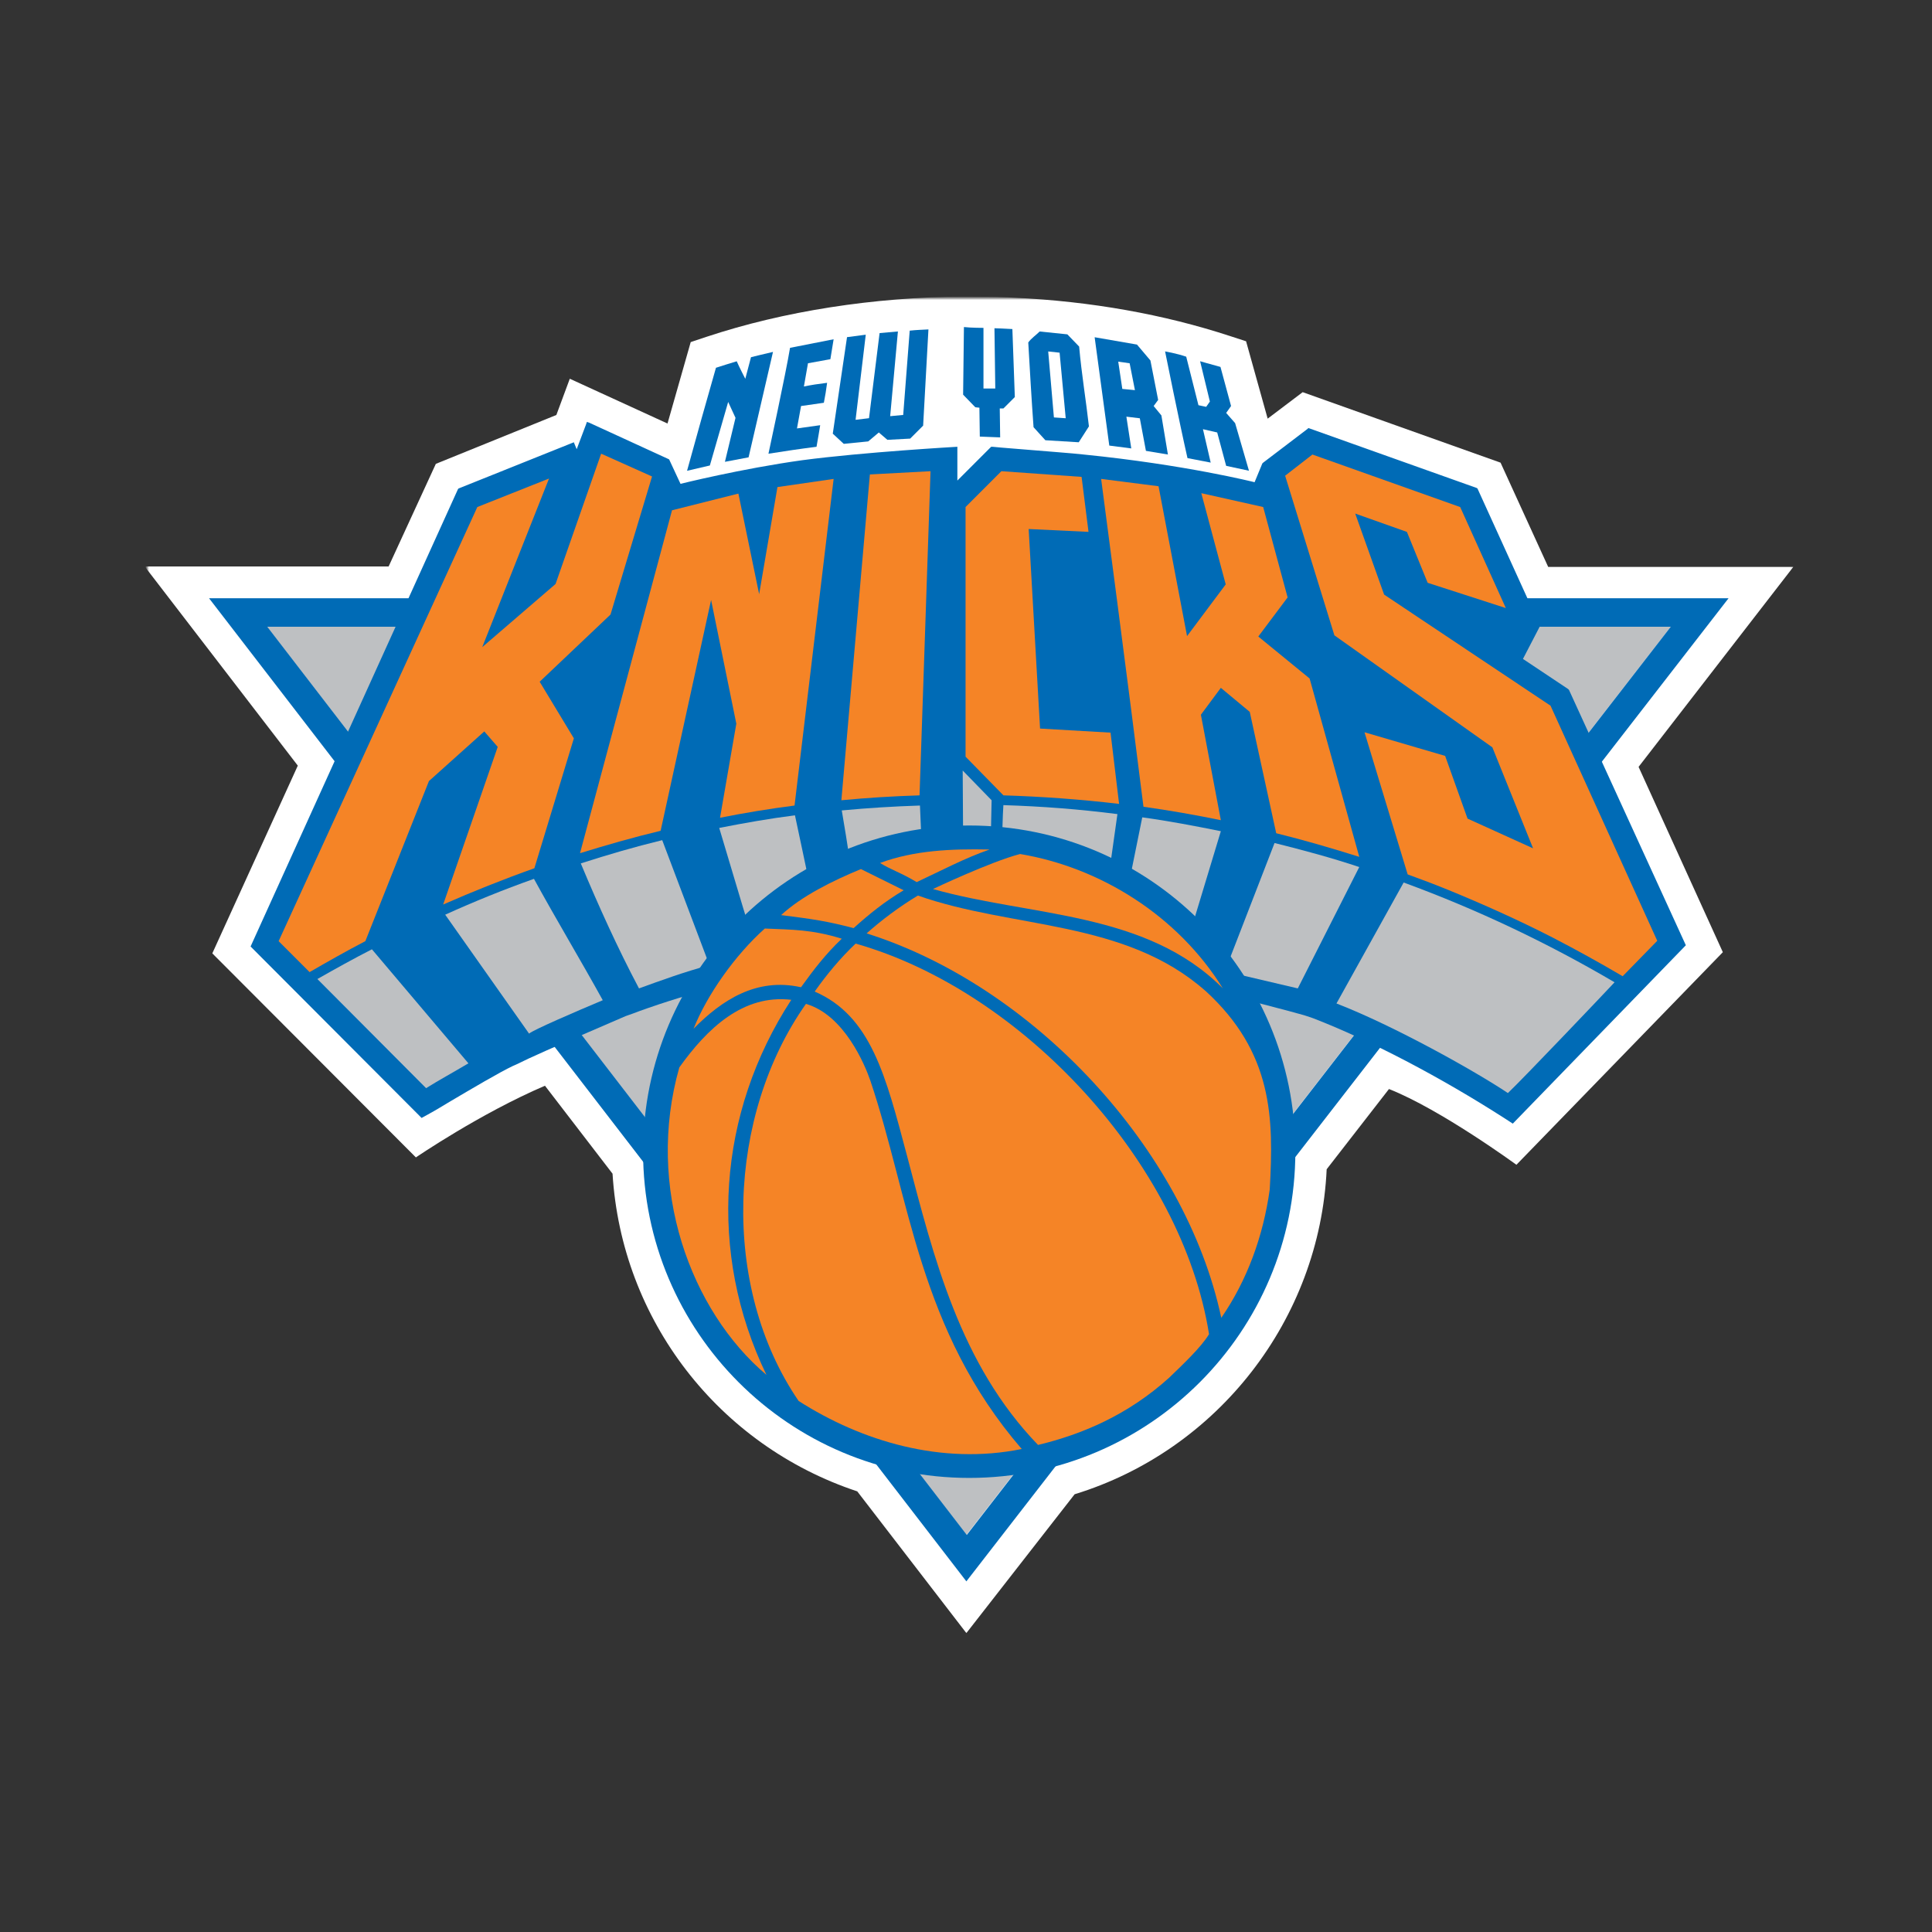 <svg width="512" height="512" viewBox="0 0 512 512" xmlns="http://www.w3.org/2000/svg" xmlns:xlink="http://www.w3.org/1999/xlink"><rect x="0" y="0" width="512" height="512" fill="#333333" stroke="none"/><title>new-york-knicks</title><defs><path id="a" d="M0 0h436.784v354.216H0z"/></defs><g fill="none" fill-rule="evenodd"><g transform="translate(39 79)"><mask id="b" fill="#fff"><use xlink:href="#a"/></mask><path d="M217.097 353.784l-28.917-37.558c-36.795-12.196-62.475-45.438-64.85-84.183l-17.91-23.313c-17.157 7.34-34.205 18.996-34.205 18.996l-53.95-54.072L39.922 123.9-.648 71.124h64.633l12.517-27.198 31.94-12.95L112 21.37l25.896 11.87 6.15-21.584 4.208-1.403c20.502-6.8 44.132-10.47 68.302-10.685.647 0 8.416.108 8.524.108.863 0 4.64.216 4.64.216 20.5.97 39.707 4.425 57.187 10.145l4.315 1.403 5.72 20.506 9.28-7.015 52.44 18.68 12.623 27.63h64.957l-41.002 52.99 22.33 49.108-54.705 56.34s-20.07-14.68-33.774-20.075l-16.51 21.26c-1.83 39.72-28.81 74.47-66.79 86.127l-28.7 36.803z" id="Shape" fill="#FFF" mask="url(#b)"/></g><path d="M256.097 406.774l186.67-240.677H70.722l185.374 240.677z" id="Shape" fill="#BEC0C2"/><path d="M55.4 158.542l200.697 260.535 201.99-260.535H55.402zm387.366 7.555l-186.56 240.677L70.83 166.097h371.936z" id="Shape" fill="#006BB6"/><path d="M415.79 182.826l-.107-.108-.108-.108-11.977-7.987 4.424-8.526.108-.216-.108-.21-16.4-36.042-.11-.216-.214-.11-44.24-15.756-.324-.11-.215.217-11.77 8.956-.11.107-.11.11-2.05 4.964s-18.34-4.64-45.318-7.34c-2.698-.322-10.143-.862-21.796-1.833l-1.187-.11-1.187-.11h-.322l-.216.217-8.74 8.74v-8.956s-24.816 1.404-41.11 3.563c-16.29 2.267-32.26 6.26-32.26 6.26l-2.914-6.26-.106-.215-.217-.11-20.93-9.604-.65-.215-.213.642-2.484 6.584-.54-1.294-.216-.54-.54.218-29.886 11.98-.215.11-.11.214-54.913 121.1 45.317 45.437 2.158-1.188c1.403-.756 3.345-1.943 5.503-3.238 5.503-3.24 12.95-7.664 16.617-9.39l.756-.325c4.64-2.266 7.02-3.345 29.03-12.843l1.837-.648s2.48-.97 7.014-2.483c12.085-3.992 43.484-13.382 74.02-13.382h3.99c20.718.54 44.888 4.965 61.505 8.526 15.97 3.454 28.052 6.8 31.505 7.77l2.264.757c15.108 5.83 33.667 15.54 50.824 26.55l2.157 1.404 45.86-47.272-30.97-67.67z" id="Shape" fill="#006BB6"/><path d="M410.936 187.035l-44.132-29.464-7.66-21.47 13.702 4.86 5.503 13.49 20.71 6.693-12.09-26.766-39.167-13.922-7.23 5.614 13.056 42.304 41.865 29.68 10.79 26.766-17.37-7.88-5.937-16.62-21.367-6.26 11.437 37.667c3.56 1.297 7.015 2.59 10.47 3.995 9.493 3.885 18.88 8.094 27.944 12.735 6.26 3.24 12.518 6.693 18.56 10.254l9.17-9.39-28.27-62.272z" id="Shape" fill="#F58426"/><path d="M113.668 207l14.674-13.166 3.56 4.1-14.458 41.77c7.877-3.455 15.97-6.692 24.17-9.606l10.466-34.43-9.063-15 18.775-17.81 11.006-36.586-13.488-6.044-12.085 34.537-19.422 16.728 17.696-44.68-19 7.553-52.658 115.05 8.2 8.203c4.856-2.81 9.82-5.62 14.783-8.21L113.67 207z" id="Shape" fill="#F58426"/><path d="M246.602 124.87l-16.077.862-7.553 86.342c6.797-.648 13.703-1.08 20.717-1.295l2.91-85.91z" id="Shape" fill="#F58426"/><path d="M294.294 194.158l-18.667-1.08-3.02-52.883 15.86.755-1.834-14.57-21.256-1.51-9.496 9.496v66.16l10.04 10.253c10.36.32 20.5 1.07 30.65 2.26l-2.267-18.89z" id="Shape" fill="#F58426"/><path d="M188.443 158.974l6.69 32.81-4.316 24.93c6.474-1.294 13.056-2.374 19.746-3.237l10.358-86.557-14.89 2.158-4.85 28.385-5.5-26.658-17.59 4.425-24.382 90.874c7.014-2.158 14.135-4.21 21.364-5.936l13.38-61.194z" id="Shape" fill="#F58426"/><path d="M318.248 189.41l5.288-7.124 7.66 6.368 7.014 32.162c7.445 1.835 14.783 3.993 22.012 6.26l-13.164-47.272-13.596-11.117 7.77-10.36-6.475-23.96-16.4-3.67 6.473 24.176-10.25 13.706-7.553-39.72-15.214-1.94s7.66 58.17 11.22 86.88c6.907.97 13.705 2.16 20.503 3.56l-5.288-27.96z" id="Shape" fill="#F58426"/><path d="M225.238 228.48s6.366-3.67 18.99-5.074l-.43-9.93c-6.907.217-13.813.648-20.718 1.296.647 3.777 1.618 9.605 2.158 13.707" id="Shape" fill="#BEC0C2"/><path d="M265.485 222.76c5.18.646 10.682 2.265 15.537 3.668 4.424 1.08 9.064 2.914 12.95 4.64l2.157-15.325c-10.15-1.295-19.86-2.05-30.22-2.374-.22 3.02-.22 7.12-.43 9.39" id="Shape" fill="#BEC0C2"/><path d="M198.91 247.042c5.934-4.425 9.387-8.85 15.645-12.627-1.187-5.613-2.697-12.844-3.884-18.348-6.79.863-13.48 2.05-20.07 3.346 2.49 8.202 5.72 19.32 8.31 27.63" id="Shape" fill="#BEC0C2"/><path d="M299.15 234.2c5.72 3.345 10.25 7.122 15.322 12.087l.97.755 8.094-26.766c-7.014-1.403-13.704-2.698-20.825-3.67l-3.56 17.593z" id="Shape" fill="#BEC0C2"/><path d="M324.615 257.403l19.314 4.533 16.29-32.162c-7.45-2.483-14.68-4.425-22.45-6.368l-13.166 33.997z" id="Shape" fill="#BEC0C2"/><path d="M169.345 261.936c5.07-1.835 12.085-4.425 18.667-6.152l-12.517-33.133c-7.553 1.84-14.135 3.78-21.58 6.16 4.64 11.12 9.82 22.56 15.43 33.136" id="Shape" fill="#BEC0C2"/><path d="M140.21 273.916c1.08-.97 12.086-5.72 19.53-8.85-5.717-10.36-12.515-21.693-18.234-32.162-8.2 2.914-15.646 5.936-23.522 9.497l22.227 31.52z" id="Shape" fill="#BEC0C2"/><path d="M112.912 288.378c3.453-2.158 7.23-4.21 11.222-6.583l-25.573-30.22c-4.85 2.482-9.71 5.18-14.45 7.88l28.81 28.923z" id="Shape" fill="#BEC0C2"/><path d="M354.18 265.93c15.32 5.935 36.902 18.023 45.426 23.743 3.992-3.777 25.357-26.226 28.27-29.356-17.804-10.47-36.47-19.32-55.893-26.442L354.18 265.93z" id="Shape" fill="#BEC0C2"/><path d="M262.57 222.22l-7.336-.217-.108-17.808 7.66 7.88-.215 10.144z" id="Shape" fill="#BEC0C2"/><path d="M256.853 218.765c-47.693 0-86.43 38.746-86.43 86.45 0 47.703 38.737 86.45 86.43 86.45 47.692 0 86.428-38.747 86.428-86.45 0-47.812-38.62-86.45-86.42-86.45" id="Shape" fill="#006BB6"/><path d="M262.248 225.133c-6.582 2.266-13.056 5.72-19.315 8.634-4.316-2.59-6.797-3.238-9.71-5.072 9.063-3.346 18.774-3.778 29.025-3.562" id="Shape" fill="#F58426"/><path d="M324.075 261.936c-20.393-20.506-50.93-18.995-76.826-26.334 0 0 15.21-7.23 23.09-9.282 21.25 3.562 41.75 16.297 53.73 35.616" id="Shape" fill="#F58426"/><path d="M209.7 264.958c-19.53 30.004-22.228 67.022-6.582 99.4-20.07-16.944-32.155-49.646-23.09-81.484 7.336-10.253 16.832-19.427 29.672-17.916" id="Shape" fill="#F58426"/><path d="M230.633 286.327c10.574 31.407 12.84 66.052 40.14 97.674-21.258 4.32-42.406-2.05-59.13-12.73-20.826-30.43-18.884-75.76 1.94-105.23 10.144 2.92 15.647 16.19 17.05 20.29" id="Shape" fill="#F58426"/><path d="M215.958 262.69c3.13-4.424 6.69-8.74 10.79-12.626 44.24 12.52 86.537 58.388 93.658 103.502-2.05 3.454-7.12 8.202-10.574 11.548-11.006 9.93-23.09 15.002-34.744 17.808-20.717-21.477-27.515-49.323-34.744-76.736-5.61-21.046-9.496-36.91-24.386-43.387v-.11z" fill="#F58426"/><path d="M319.435 262.584c-21.364-18.888-51.145-16.405-76.178-25.255-4.856 2.91-9.603 6.47-13.596 10.03 44.24 13.92 84.49 57.2 93.99 101.88 6.91-10.04 11.117-21.696 12.84-34 1.08-18.995.867-36.264-17.05-52.67" fill="#F58426"/><path d="M223.08 248.77c-4.317 4.1-7.446 8.2-10.79 12.842h-.11c-11.76-2.59-20.93 3.454-28.377 11.01 3.56-8.96 11.006-19.536 18.883-26.55 7.23.323 12.41.215 20.394 2.697" fill="#F58426"/><path d="M226.21 245.963c4.207-3.778 8.2-7.015 13.27-10.037l-11.33-5.613c-7.552 3.13-15.645 7.124-21.148 12.196 8.524 1.07 12.193 1.61 19.207 3.45" fill="#F58426"/><path d="M244.66 112.78l-3.453 3.455-6.043.324-2.265-1.95-2.81 2.37-6.48.647-2.915-2.698 3.776-25.58 4.964-.65-2.698 22.557 3.56-.43L233.1 88.27l4.855-.43-2.05 22.45 3.452-.325 1.725-22.34c2.05-.218 3.13-.218 4.963-.326l-1.403 25.47z" fill="#006BB6"/><path d="M260.63 86.88v16.08h3.128l-.216-15.973s3.345.108 4.748.215l.648 18.024-3.022 3.022h-.97l.107 7.663-5.395-.21-.108-7.66-1.08-.11-3.236-3.342.216-17.916c1.942.216 5.18.216 5.18.216" fill="#006BB6"/><path d="M220.92 89.9l-.862 5.29-5.934 1.078-1.08 6.152c2.16-.432 3.56-.647 6.15-.97-.323 2.265-.43 3.13-.862 5.287l-6.043.864-1.08 5.94 6.15-.86s-.65 3.996-.97 5.72c-4.32.54-8.64 1.19-12.74 1.838 0 0 4.64-21.477 5.72-28.06l11.54-2.27z" fill="#006BB6"/><path d="M198.37 121.2l-6.258 1.187 2.805-11.657-1.942-4.21-4.855 16.838-6.043 1.403c2.482-9.06 5.07-18.24 7.66-27.3 2.05-.642 3.67-1.182 5.504-1.72.65 1.51 2.27 4.64 2.27 4.64l1.51-5.72s3.89-.97 5.83-1.404l-6.473 27.95z" fill="#006BB6"/><path d="M285.986 91.843c.647 7.34 1.834 14.355 2.59 21.154l-2.698 4.21-8.848-.54-3.13-3.454c-.54-7.447-.97-15.002-1.402-22.45.756-1.078 2.05-1.942 3.022-2.913l7.337.755 3.13 3.238zm-8.2 1.295l1.51 17.485 3.13.215-1.62-17.376-3.02-.324z" fill="#006BB6"/><path d="M314.364 94.54c1.08 4.21 3.237 12.845 3.237 12.845l2.05.43.98-1.402-2.59-10.684s2.59.75 5.398 1.51l2.805 10.36-1.295 1.83 2.372 2.7 3.67 12.62-6.045-1.294-2.374-8.85-3.775-.864 2.05 8.85-6.15-1.187c-2.16-9.497-5.937-28.277-5.937-28.277s3.13.54 5.61 1.402" fill="#006BB6"/><path d="M304.87 95.513l2.05 10.47-1.188 1.618 2.05 2.49 1.726 10.36-5.826-.97-1.62-8.632-3.56-.43 1.295 8.417-5.826-.755-3.88-28.71 11.22 1.945 3.56 4.21zm-8.526.324l1.08 7.23 3.344.324-1.402-7.12-3.022-.43z" fill="#006BB6"/></g></svg>